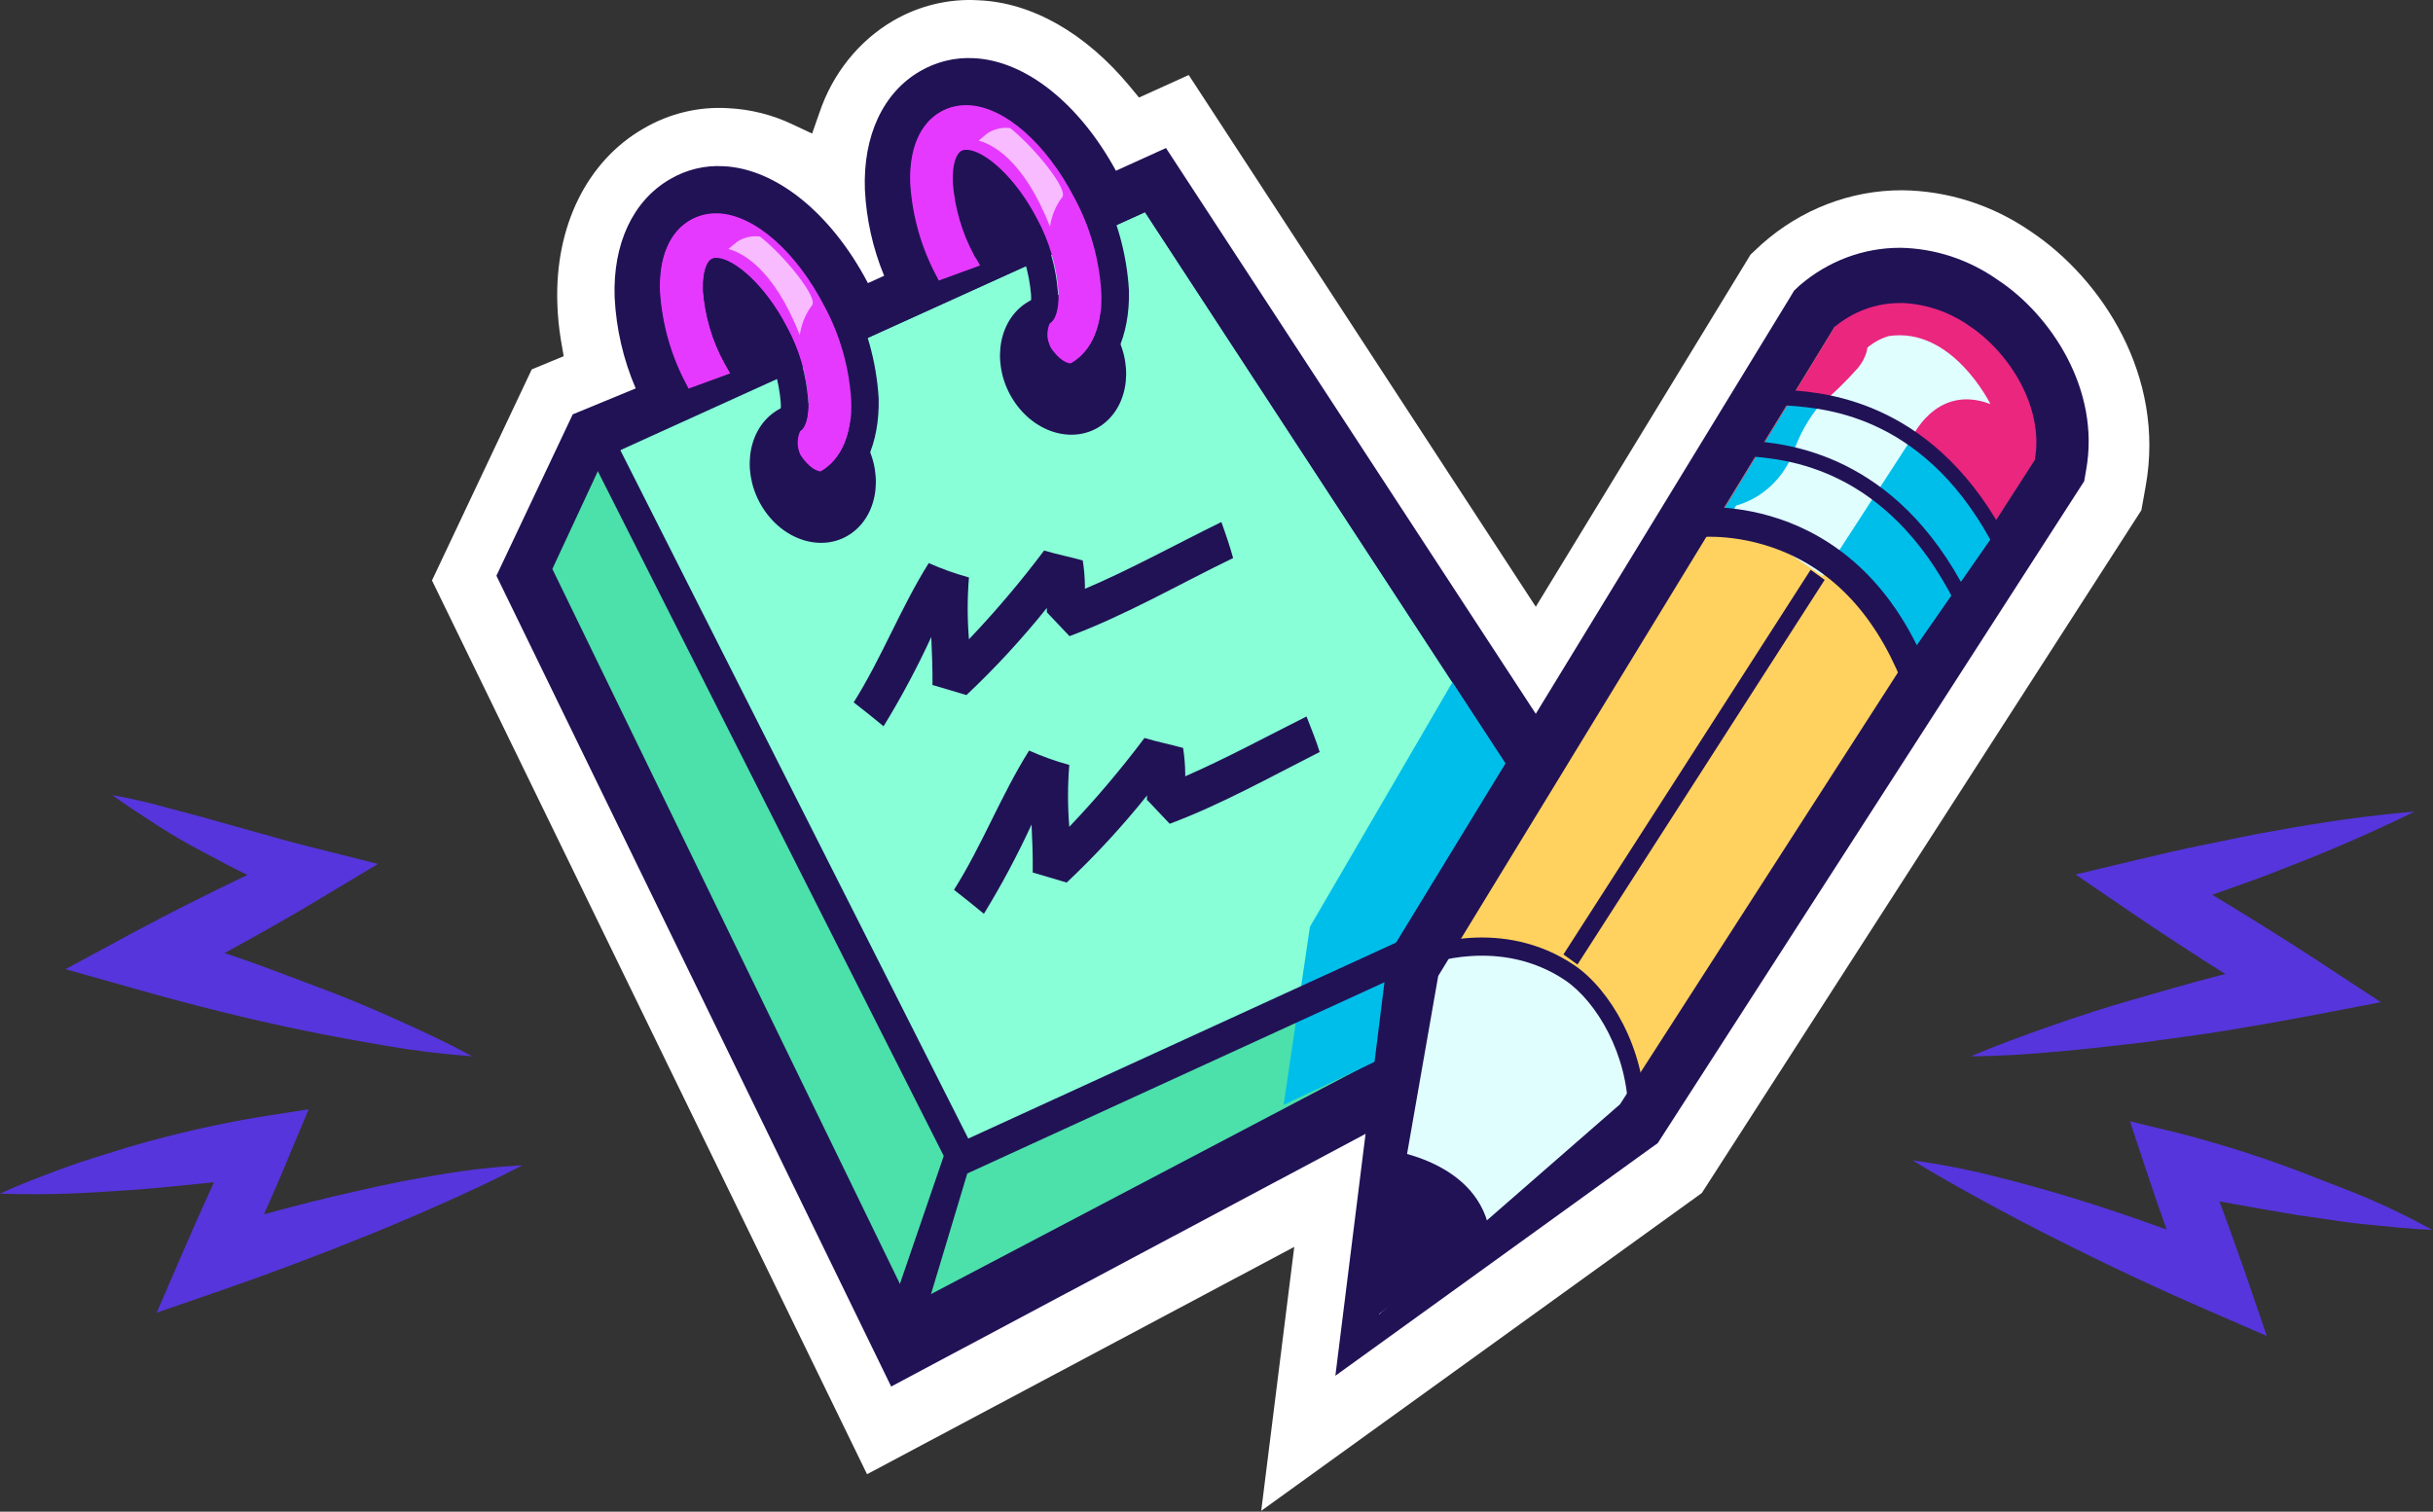 <svg width="177" height="110" xmlns="http://www.w3.org/2000/svg"><rect width="100%" height="100%" fill="#333333" stroke="none"/><g fill="none" fill-rule="evenodd"><path d="M156.098 35.375c1.44-7.991-3.165-15.062-8.362-18.535-2.791-1.924-6.044-2.962-9.375-2.996-3.723-.003-7.329 1.381-10.181 3.908l-.824.768-15.628 25.631L86.48 5.459l-3.617 1.638-.682-.827C78.968 2.403 75.062.174 71.173.019c-2.141-.127-4.276.384-6.161 1.47-2.52 1.465-4.443 3.858-5.403 6.723l-.527 1.507-1.393-.654c-1.482-.71-3.079-1.113-4.704-1.192-2.148-.135-4.288.378-6.169 1.48-4.12 2.368-6.467 7.139-6.269 12.755.028.875.113 1.748.255 2.611l.206 1.202-2.322.957-7.259 15.359L63.077 107.274l31.08-16.543-2.404 19.207 32.053-23.125 31.979-49.688.313-1.751Z" fill="#FFF"/><path d="m84.825 10.771-3.641 1.654c-2.678-4.91-6.591-8.028-10.364-8.193-1.347-.07-2.688.256-3.872.941-2.693 1.549-4.168 4.693-4.028 8.618.105 2.165.581 4.291 1.401 6.277l-1.179.532c-2.67-5.085-6.698-8.341-10.528-8.506-1.346-.076-2.685.249-3.863.94-2.702 1.559-4.178 4.702-4.036 8.618.115 2.286.635 4.527 1.532 6.61l-4.581 1.889-5.552 11.744L64.832 100.893l49.163-26.19.444-.235 5.182-10.447-34.796-53.25Z" fill="#211256"/><path d="m40.184 41.401 26.032 53.561 45.464-23.898 3.104-6.966S59.593 25.137 58.967 25.137c-.627 0-15.102 8.35-15.102 8.35l-3.681 7.914Z" fill="#4CE0AA"/><path fill="#88FFD7" d="m83.3 15.446-38.181 17.308 25.323 50.124 43.808-20.078z"/><path d="M105.946 49.158 95.296 67.443l-1.912 12.955s20.002-9.317 20.866-10.623c.864-1.306-3.683-16.027-3.683-16.027l-4.621-4.589Z" fill="#00BEEA"/><path d="m84.066 12.608-1.648.732-38.115 17.326-2.151.975 1.103 2.176 25.316 50.124.929 1.846 1.814-.829 43.808-20.085 2.398-1.099-1.483-2.262-30.975-47.354-.997-1.524v-.027Zm-.766 2.811 30.95 47.356-43.81 20.077-25.315-50.097 38.174-17.335Z" fill="#211256"/><path d="M56.279 30.03c1.985-1.446 4.871-.66 6.446 1.754 1.575 2.416 1.242 5.547-.743 6.993-1.986 1.446-4.872.66-6.447-1.756-1.575-2.415-1.242-5.545.744-6.991" fill="#211256"/><path d="M61.948 29.045c-.154-2.395-.819-4.723-1.943-6.807-2.06-3.989-5.092-6.644-7.72-6.756-.709-.037-1.416.132-2.043.487-1.531.872-2.322 2.751-2.232 5.224.152 2.384.812 4.702 1.928 6.782l.155.305 3.049-1.116-.19-.338-.115-.2c-.046-.07-.088-.141-.124-.217-.895-1.632-1.429-3.457-1.566-5.337 0-1.359.28-2.038.603-2.221.123-.07.263-.098.402-.087 1.253.052 3.502 1.951 5.092 5.023.891 1.632 1.423 3.451 1.558 5.329.049 1.367-.272 2.046-.593 2.229l-.487.21.124.54c.231.679.469 1.357.724 2.029l.2.53.51-.208h.108c.112-.04.223-.086.329-.14 1.524-.879 2.315-2.742 2.232-5.259" fill="#E639FF"/><path d="M59.716 34.305c-.173 0-.824-.165-1.508-1.245-.235-.533-.235-1.149 0-1.681.321-.183.642-.872.593-2.229-.134-1.878-.666-3.699-1.558-5.329-1.59-3.073-3.839-4.97-5.091-5.024h-.05c-.123-.005-.245.025-.353.087-.322.183-.643.872-.603 2.222.136 1.88.672 3.705 1.567 5.335.035.076.077.149.123.219l.115.2.19.338-3.072 1.122-.158-.303c-1.115-2.081-1.775-4.397-1.927-6.782-.092-2.516.7-4.354 2.232-5.224.573-.325 1.212-.492 1.862-.487h.182c2.627.113 5.658 2.769 7.717 6.756 1.126 2.084 1.789 4.412 1.945 6.809.108 2.472-.684 4.334-2.207 5.223v-.008Zm2.009-13.062c-2.422-4.693-6.005-7.686-9.357-7.834h-.264c-.98-.008-1.949.251-2.809.749-2.175 1.262-3.344 3.873-3.246 7.155.162 2.707.902 5.339 2.167 7.698l.156.305.445.87c2.075-.957 4.218-1.74 6.343-2.611.146-.056.307-.056.453 0l-.824-1.392-.19-.34-.139-.244-.066-.114c-.636-1.184-1.068-2.476-1.278-3.821.963.903 1.765 1.983 2.365 3.186.739 1.354 1.188 2.861 1.317 4.415.015.197.015.395 0 .592l-.107.06-.271.592c-.561 1.17-.538 2.556.065 3.7.638 1.251 1.826 2.078 3.164 2.203h.502l.479-.252c2.183-1.262 3.37-3.873 3.294-7.166-.163-2.726-.917-5.377-2.199-7.75Z" fill="#211256"/><path d="M55.292 17.214c-.573-.078-1.153.051-1.648.365-.239.184-.437.375-.651.54.872.237 3.23 1.254 5.19 6.261.112-.783.411-1.519.872-2.141.543-.514-1.993-3.64-3.764-5.024" fill="#F8BBFF"/><path d="M74.487 22.164c1.986-1.446 4.871-.66 6.446 1.754 1.575 2.416 1.242 5.547-.743 6.991-1.985 1.446-4.872.66-6.447-1.756-1.575-2.415-1.242-5.545.744-6.99" fill="#211256"/><path d="M80.154 21.184c-.154-2.395-.819-4.723-1.943-6.809-2.06-3.988-5.092-6.644-7.72-6.756-.712-.04-1.424.129-2.051.489-1.524.87-2.314 2.749-2.224 5.223.15 2.386.809 4.705 1.927 6.782l.156.306 3.049-1.116-.19-.338-.116-.2c-.04-.07-.09-.14-.131-.219-.89-1.633-1.421-3.457-1.558-5.335 0-1.359.28-2.046.593-2.23.128-.063.271-.089.411-.079 1.253.054 3.502 1.951 5.092 5.024.887 1.632 1.419 3.453 1.556 5.329.05 1.367-.271 2.046-.592 2.229l-.487.21.115.54c.24.679.479 1.357.734 2.027l.198.532.503-.21h.107c.117-.035.231-.084.338-.146 1.524-.872 2.314-2.743 2.232-5.251" fill="#E639FF"/><path d="M77.922 26.442h-.042c-.173 0-.824-.165-1.506-1.253-.235-.53-.235-1.143 0-1.673.321-.183.642-.87.592-2.229-.138-1.876-.669-3.696-1.556-5.329-1.591-3.072-3.839-4.969-5.092-5.023h-.05c-.125-.003-.248.024-.361.078-.314.183-.635.872-.593 2.23.138 1.878.669 3.702 1.558 5.337 0 .078.09.148.131.217l.116.2.189.338-3.048 1.116-.156-.305c-1.118-2.078-1.777-4.396-1.928-6.782-.09-2.516.701-4.353 2.225-5.224.574-.324 1.218-.492 1.869-.487h.182c2.627.113 5.658 2.769 7.719 6.756 1.126 2.084 1.791 4.412 1.945 6.809.123 2.473-.667 4.343-2.191 5.223M79.931 13.382c-2.422-4.693-6.005-7.686-9.357-7.836h-.264c-.982-.006-1.949.251-2.81.749-2.174 1.254-3.36 3.865-3.244 7.166.162 2.705.902 5.337 2.167 7.696l.156.305.445.87c2.075-.956 4.217-1.794 6.342-2.61.146-.059.307-.059.453 0l-.823-1.394-.19-.34-.139-.244-.066-.113c-.634-1.186-1.065-2.48-1.278-3.823.963.903 1.764 1.983 2.364 3.188.739 1.351 1.189 2.859 1.319 4.413.015.197.015.395 0 .592l-.107.06-.272.592c-.561 1.17-.537 2.556.065 3.7.638 1.249 1.827 2.078 3.165 2.203h.502l.479-.252c2.183-1.262 3.369-3.875 3.294-7.166-.162-2.73-.914-5.383-2.199-7.758" fill="#211256"/><path d="M73.497 9.326c-.572-.079-1.152.049-1.648.365-.245.184-.436.375-.65.54.872.237 3.228 1.254 5.19 6.261.109-.775.406-1.503.864-2.116.552-.514-1.986-3.638-3.757-5.05" fill="#F8BBFF"/><path d="M88.853 37.987c-3.294 1.611-6.542 3.421-9.926 4.859v-.262c-.011-.603-.063-1.206-.158-1.802-.93-.26-1.887-.444-2.809-.722-1.702 2.264-3.529 4.421-5.469 6.459-.124-1.497-.124-3.003 0-4.5-.997-.275-1.974-.624-2.925-1.045-2.035 3.238-3.418 6.896-5.461 10.134.734.575 1.466 1.148 2.174 1.74 1.282-2.088 2.439-4.256 3.47-6.494.05 1.132.098 2.254.09 3.37-.008.04-.008.081 0 .121l2.472.732c2.086-1.967 4.04-4.085 5.848-6.339v.314l1.648 1.74c4.118-1.54 7.949-3.77 11.903-5.685-.223-.81-.535-1.732-.856-2.621M95.048 52.136c-2.933 1.472-5.816 3.038-8.823 4.353v-.262c-.011-.603-.062-1.206-.156-1.802-.932-.262-1.887-.444-2.809-.724-1.7 2.267-3.526 4.424-5.469 6.463-.124-1.499-.124-3.005 0-4.502-.998-.273-1.976-.624-2.925-1.046-2.035 3.24-3.418 6.896-5.463 10.134.734.576 1.467 1.151 2.176 1.743 1.278-2.089 2.437-4.259 3.467-6.496.05 1.132.1 2.264.084 3.369-.005.041-.005.083 0 .122l2.472.732c2.085-1.965 4.041-4.085 5.847-6.339 0 .262-.04.61 0 .322l1.648 1.741c3.765-1.411 7.299-3.396 10.908-5.223-.248-.837-.627-1.716-.956-2.586M67.155 96.086l-1.936-1.934 3.921-11.441 1.935.332z" fill="#211256"/><path d="m104.587 71.02 28.832-47.224s9.226-1.411 14.68 9.664l-30.175 46.894-15.955 11.474 2.619-20.808Z" fill="#FFD15F"/><path d="M116.878 74.207c-1.343-1.935-3.165-3.442-5.263-4.354-2.226-.689-4.557-.913-6.862-.66l-.165 1.862-5.61 27.192L119.398 80.389l.04-.062c-.641-1.629-1.572-4.745-2.561-6.12" fill="#E1FEFF"/><path d="M136.772 44.43c.754 1.129 1.384 2.345 1.878 3.623l10.923-16.96c-3.122-12.981-14.654-9.682-14.654-9.682l-9.458 15.524c4.342 1.367 8.634 3.526 11.311 7.496" fill="#EA267F"/><path d="M138.214 18.032c-2.667-.002-5.252.973-7.316 2.759l-.379.359-.271.452-28.833 47.232-.461.749-.107.87-2.596 20.81-1.103 8.845 6.977-5.034 15.891-11.474.585-.418.403-.627 30.175-46.849.445-.689.14-.81c1.063-5.859-2.586-11.317-6.434-13.843-2.11-1.486-4.582-2.295-7.117-2.334m0 4.013c1.812.04 3.575.625 5.084 1.691 2.907 1.94 5.42 5.945 4.735 9.725l-30.175 46.894-17.538 15.297 4.31-24.631 28.832-47.224c1.363-1.14 3.056-1.756 4.794-1.741" fill="#211256"/><path d="M119.687 81.077h-1.235c0-4.34-2.299-8.182-4.57-9.734-4.761-3.219-10.101-1.145-10.154-1.122l-.44-1.219c.241-.1 5.962-2.34 11.261 1.243 2.555 1.745 5.138 6.026 5.138 10.833" fill="#211256"/><path d="M141.195 33.904c-2.569-3.481-7.116-4.945-11.195-4.353l-4.539 7.428c4.342 1.367 8.618 3.524 11.311 7.494.752 1.129 1.384 2.345 1.877 3.623l6.427-9.237c-.272-2.386-2.472-3.056-3.881-4.954" fill="#00BEEA"/><path d="M135.982 25.19c-.223.181-.09.043-.182.4-.127.429-.337.827-.618 1.165-.868.983-1.806 1.899-2.801 2.735-.825.991-1.468 2.137-1.895 3.378-.727 1.932-2.276 3.384-4.176 3.918l-.413.645 6.698 4.483 6.442-9.95s1.738-4.094 5.766-2.561c0 0-2.777-5.659-7.414-4.945-.507.152-.984.4-1.408.732" fill="#E1FEFF"/><path d="M138.355 49.594c-2.044-5.061-5.252-8.358-9.536-9.796-3.189-1.072-5.761-.67-5.786-.665l-.314-2.151c.117-.019 12.059-1.799 17.53 11.758l-1.893.854ZM142.206 43.81c-4.984-9.826-12.29-10.401-15.042-10.615-.805-.065-1.106-.089-1.316-.365l-.125-.475 1.06.156c.039-.294-.16-.491-.27-.525.089.029.43.056.731.079 2.632.206 10.645.837 15.907 11.211l-.944.535ZM145.254 40.136c-4.976-9.814-12.281-10.395-15.032-10.614-.81-.065-1.115-.087-1.327-.365l-.127-.475 1.061.152c.038-.292-.159-.486-.267-.521.089.029.436.056.739.081 2.632.208 10.642.846 15.897 11.206l-.945.535Z" fill="#211256"/><path fill="#211256" d="m114.761 70.186-1.022-.733 17.983-27.993 1.021.735zM100.23 83.557s7.067.549 8.122 5.937l-9.679 7.385 1.557-13.322Z"/><path d="M155.719 75.879c2.043-.289 4.12-.54 6.129-.872 2.009-.33 4.068-.686 6.095-1.072l5.264-1.008-4.654-3.056c-2.514-1.637-5.051-3.215-7.612-4.762l.403-.14c1.648-.592 3.238-1.132 4.836-1.786 3.213-1.227 6.384-2.611 9.491-4.127-3.444.289-6.814.784-10.149 1.394-1.648.27-3.296.652-4.985.984-1.688.33-3.294.714-4.942 1.106l-4.597 1.095 4.02 2.745c2.265 1.548 4.565 3.038 6.879 4.5-.279.07-.56.13-.823.208-1.986.506-3.955 1.106-5.932 1.664-1.977.557-3.938 1.202-5.898 1.889-1.961.687-3.912 1.394-5.858 2.219 2.078 0 4.12-.148 6.195-.33 2.077-.183 4.087-.41 6.138-.652M167.87 85.464c-3.06-1.186-6.177-2.188-9.342-3.003l-3.575-.87 1.253 3.777c.453 1.378.93 2.745 1.416 4.102-2.256-.818-4.531-1.592-6.829-2.299-1.895-.579-3.816-1.111-5.766-1.594-1.942-.494-3.909-.875-5.892-1.138 1.748 1.052 3.486 2.045 5.248 3.002 1.764.959 3.526 1.891 5.306 2.778 3.557 1.799 7.152 3.488 10.782 5.067l4.441 1.932-1.648-4.805c-.585-1.672-1.179-3.335-1.796-4.989 1.912.348 3.834.686 5.766 1.01 1.648.219 3.196.497 4.821.654 1.622.157 3.244.34 4.891.408-1.458-.81-2.948-1.541-4.447-2.194-1.5-.652-3.073-1.218-4.629-1.837M4.761 70.524l5.281 1.487c1.986.567 3.987 1.099 5.989 1.594 2.002.497 4.021.959 6.047 1.376 2.027.418 4.062.784 6.095 1.132 2.036.348 4.12.6 6.171.748-1.869-1.026-3.764-1.897-5.668-2.749-1.903-.854-3.814-1.646-5.766-2.368-1.951-.724-3.847-1.472-5.766-2.124-.264-.097-.527-.176-.824-.262 2.381-1.299 4.737-2.613 7.061-4.023l4.118-2.472-4.374-1.099c-1.227-.313-2.472-.625-3.681-.984l-3.707-1.035c-1.237-.367-2.472-.662-3.75-1.019-1.276-.356-2.528-.635-3.822-.87 1.079.784 2.199 1.497 3.296 2.211 1.095.713 2.257 1.375 3.418 1.984 1.03.549 2.067 1.114 3.122 1.611-2.793 1.34-5.569 2.726-8.304 4.196l-4.934 2.665ZM26.18 86.622c-2.348.514-4.663 1.105-6.978 1.741.585-1.314 1.162-2.611 1.714-3.97l1.54-3.675-3.633.567c-3.224.544-6.417 1.284-9.563 2.211-1.558.497-3.122.941-4.663 1.514-1.54.576-3.08 1.151-4.596 1.846 1.648.062 3.294.052 4.942 0 1.648-.052 3.236-.183 4.852-.278 1.945-.157 3.881-.349 5.766-.549-.732 1.603-1.44 3.213-2.149 4.832l-2.011 4.658 4.565-1.576c3.723-1.287 7.414-2.68 11.112-4.186 1.834-.749 3.664-1.532 5.487-2.351 1.82-.818 3.633-1.664 5.445-2.611-1.996.108-3.983.333-5.956.67-1.97.319-3.929.705-5.873 1.157" fill="#5635DC"/></g></svg>